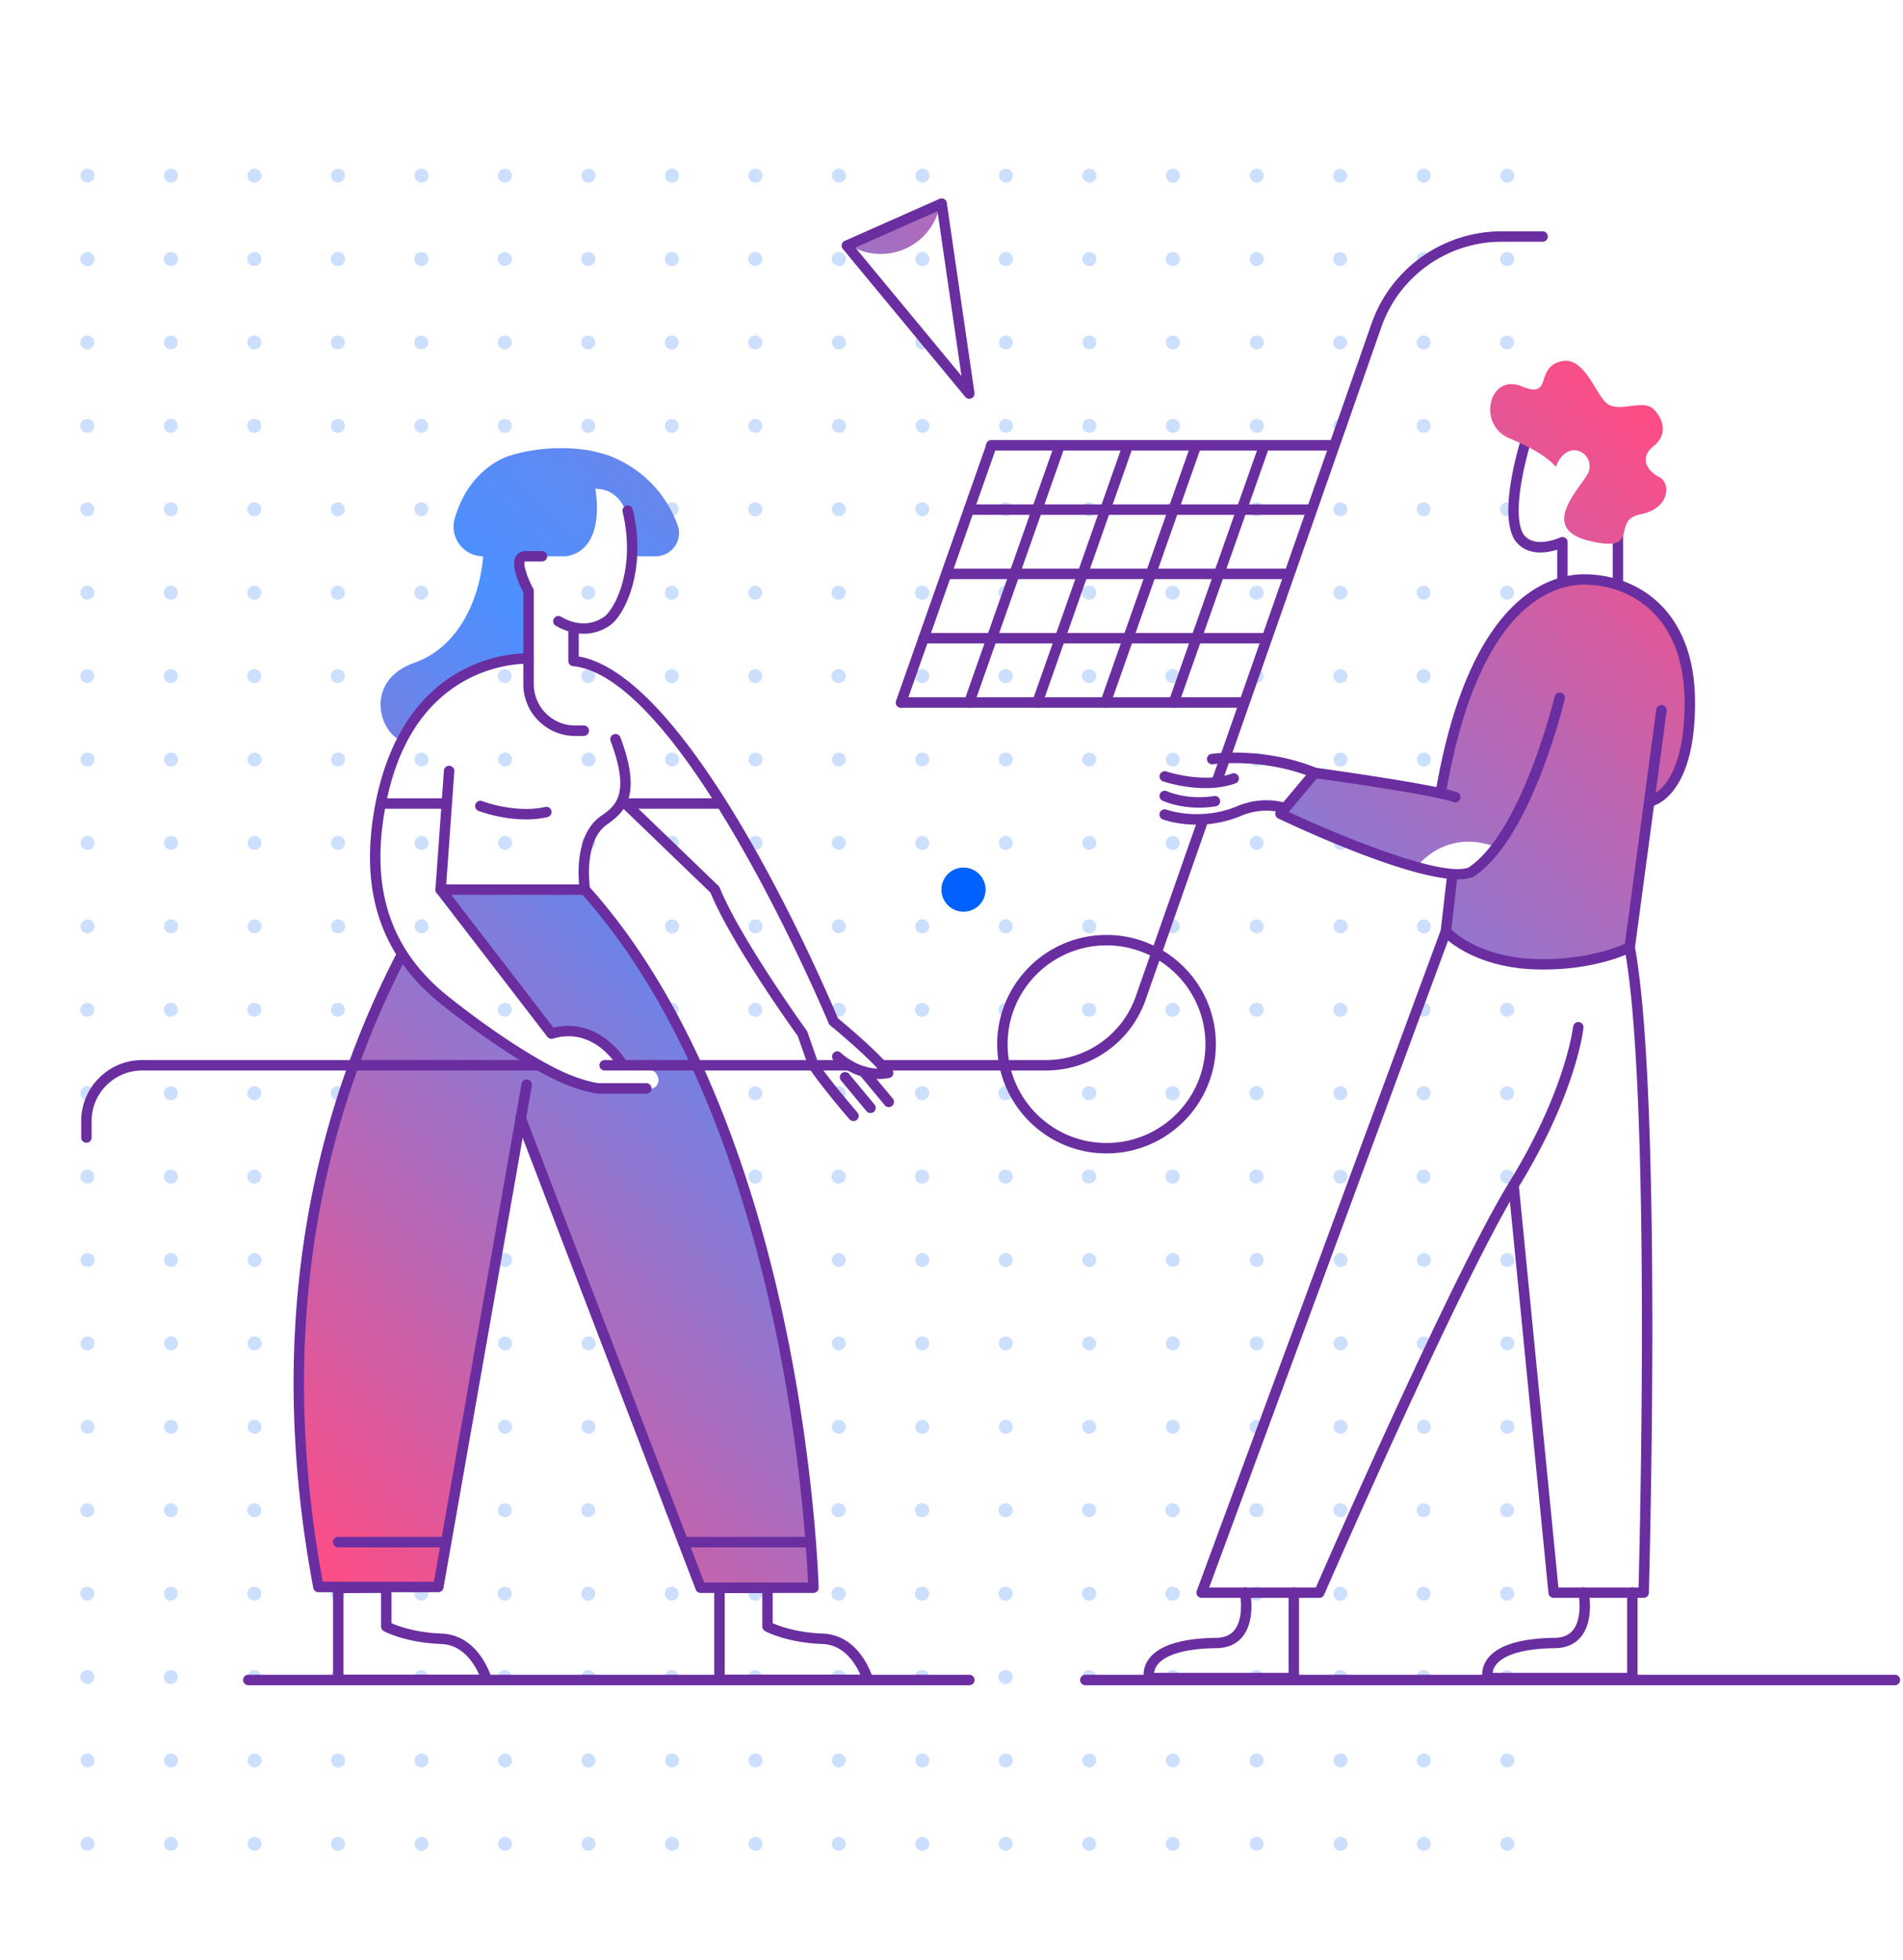 <svg width="432" height="445" fill="none" xmlns="http://www.w3.org/2000/svg"><path d="M247.274 98.263a1.579 1.579 0 1 0 0-3.157 1.579 1.579 0 0 0 0 3.157ZM209.366 98.263a1.579 1.579 0 1 0 0-3.157 1.579 1.579 0 0 0 0 3.157ZM171.457 98.263a1.579 1.579 0 1 0 .002-3.158 1.579 1.579 0 0 0-.002 3.158ZM247.274 136.135a1.578 1.578 0 1 0 0-3.156 1.58 1.58 0 1 0 0 3.156ZM247.274 192.944a1.579 1.579 0 1 0 0-3.158 1.579 1.579 0 0 0 0 3.158ZM209.366 136.135a1.578 1.578 0 1 0 0-3.156 1.58 1.58 0 1 0 0 3.156ZM171.457 136.135a1.578 1.578 0 1 0-1.579-1.578c0 .872.707 1.578 1.579 1.578ZM209.366 192.944a1.579 1.579 0 1 0 0-3.158 1.579 1.579 0 0 0 0 3.158ZM171.457 192.944a1.58 1.58 0 1 0 .002-3.158 1.58 1.58 0 0 0-.002 3.158ZM228.32 98.263a1.579 1.579 0 1 0 0-3.157 1.579 1.579 0 0 0 0 3.157ZM190.412 98.263a1.579 1.579 0 1 0 0-3.157 1.579 1.579 0 0 0 0 3.157ZM152.502 98.263a1.579 1.579 0 1 0 .002-3.158 1.579 1.579 0 0 0-.002 3.158ZM133.548 98.263a1.579 1.579 0 1 0 .002-3.158 1.579 1.579 0 0 0-.002 3.158ZM228.32 136.135a1.578 1.578 0 1 0 0-3.156 1.58 1.58 0 1 0 0 3.156ZM228.32 192.944a1.579 1.579 0 1 0 0-3.158 1.579 1.579 0 0 0 0 3.158ZM190.412 136.135a1.578 1.578 0 1 0 0-3.156 1.58 1.58 0 1 0 0 3.156ZM152.502 136.135a1.578 1.578 0 1 0-1.579-1.578c0 .872.707 1.578 1.579 1.578ZM133.548 136.135a1.578 1.578 0 1 0-1.579-1.578c0 .872.707 1.578 1.579 1.578ZM190.412 192.944a1.579 1.579 0 1 0 0-3.158 1.579 1.579 0 0 0 0 3.158ZM152.502 192.944a1.58 1.58 0 1 0 .002-3.158 1.58 1.58 0 0 0-.002 3.158ZM133.548 192.944a1.58 1.58 0 1 0 .002-3.158 1.58 1.58 0 0 0-.002 3.158ZM247.274 117.199a1.578 1.578 0 1 0 0-3.156 1.58 1.58 0 1 0 0 3.156ZM247.274 174.008a1.579 1.579 0 1 0 0-3.158 1.579 1.579 0 0 0 0 3.158ZM209.366 117.199a1.578 1.578 0 1 0 0-3.156 1.578 1.578 0 1 0 0 3.156ZM171.457 117.199a1.578 1.578 0 1 0-1.579-1.578c0 .872.707 1.578 1.579 1.578ZM209.366 174.008a1.579 1.579 0 1 0 0-3.158 1.579 1.579 0 0 0 0 3.158ZM171.457 174.008a1.58 1.58 0 1 0 .002-3.158 1.58 1.58 0 0 0-.002 3.158ZM247.274 155.071a1.578 1.578 0 1 0 0-3.156 1.58 1.58 0 1 0 0 3.156ZM247.274 211.88a1.579 1.579 0 1 0 0-3.158 1.579 1.579 0 0 0 0 3.158ZM209.366 155.071a1.578 1.578 0 1 0 0-3.156 1.58 1.58 0 1 0 0 3.156ZM171.457 155.071a1.578 1.578 0 1 0-1.579-1.578c0 .872.707 1.578 1.579 1.578ZM209.366 211.88a1.579 1.579 0 1 0 0-3.158 1.579 1.579 0 0 0 0 3.158ZM171.457 211.88a1.58 1.58 0 1 0 .002-3.158 1.58 1.58 0 0 0-.002 3.158ZM228.32 117.199a1.578 1.578 0 1 0 0-3.156 1.578 1.578 0 1 0 0 3.156ZM228.32 174.008a1.579 1.579 0 1 0 0-3.158 1.579 1.579 0 0 0 0 3.158ZM190.412 117.199a1.578 1.578 0 1 0 0-3.156 1.578 1.578 0 1 0 0 3.156ZM152.502 117.199a1.578 1.578 0 1 0-1.579-1.578c0 .872.707 1.578 1.579 1.578ZM133.548 117.199a1.578 1.578 0 1 0-1.579-1.578c0 .872.707 1.578 1.579 1.578ZM190.412 174.008a1.579 1.579 0 1 0 0-3.158 1.579 1.579 0 0 0 0 3.158ZM152.502 174.008a1.58 1.58 0 1 0 .002-3.158 1.58 1.58 0 0 0-.002 3.158ZM133.548 174.008a1.58 1.58 0 1 0 .002-3.158 1.58 1.58 0 0 0-.002 3.158ZM228.32 155.071a1.578 1.578 0 1 0 0-3.156 1.58 1.58 0 1 0 0 3.156ZM228.32 211.88a1.579 1.579 0 1 0 0-3.158 1.579 1.579 0 0 0 0 3.158ZM190.412 155.071a1.578 1.578 0 1 0 0-3.156 1.58 1.58 0 1 0 0 3.156ZM152.502 155.071a1.578 1.578 0 1 0-1.579-1.578c0 .872.707 1.578 1.579 1.578ZM133.548 155.071a1.578 1.578 0 1 0-1.579-1.578c0 .872.707 1.578 1.579 1.578ZM190.412 211.88a1.579 1.579 0 1 0 0-3.158 1.579 1.579 0 0 0 0 3.158ZM152.502 211.88a1.58 1.58 0 1 0 .002-3.158 1.58 1.58 0 0 0-.002 3.158ZM133.548 211.88a1.58 1.58 0 1 0 .002-3.158 1.58 1.58 0 0 0-.002 3.158ZM266.229 98.263a1.579 1.579 0 1 0 0-3.157 1.579 1.579 0 0 0 0 3.157ZM266.229 136.135a1.578 1.578 0 1 0 0-3.156 1.58 1.58 0 1 0 0 3.156ZM266.229 192.944a1.579 1.579 0 1 0 0-3.158 1.579 1.579 0 0 0 0 3.158ZM266.229 117.199a1.578 1.578 0 1 0 0-3.156 1.58 1.58 0 1 0 0 3.156ZM266.229 174.008a1.579 1.579 0 1 0 0-3.158 1.579 1.579 0 0 0 0 3.158ZM266.229 155.071a1.578 1.578 0 1 0 0-3.156 1.58 1.58 0 1 0 0 3.156ZM266.229 211.88a1.579 1.579 0 1 0 0-3.158 1.579 1.579 0 0 0 0 3.158ZM114.594 98.263a1.579 1.579 0 1 0 .002-3.158 1.579 1.579 0 0 0-.002 3.158ZM76.686 98.263a1.579 1.579 0 1 0 .001-3.158 1.579 1.579 0 0 0-.001 3.158ZM38.777 98.263a1.579 1.579 0 1 0 .001-3.158 1.579 1.579 0 0 0-.001 3.158ZM114.594 136.135a1.578 1.578 0 1 0-1.579-1.578c0 .872.707 1.578 1.579 1.578ZM114.594 192.944a1.58 1.58 0 1 0 .002-3.158 1.58 1.58 0 0 0-.002 3.158ZM76.686 136.135a1.578 1.578 0 1 0-1.58-1.578c0 .872.708 1.578 1.58 1.578ZM38.777 136.135a1.578 1.578 0 1 0 .002-3.157 1.578 1.578 0 0 0-.002 3.157ZM76.686 192.944a1.58 1.58 0 1 0 0-3.158 1.58 1.58 0 0 0 0 3.158ZM38.777 192.944a1.58 1.58 0 1 0 0-3.158 1.58 1.58 0 0 0 0 3.158ZM95.64 98.263a1.579 1.579 0 1 0 .002-3.158 1.579 1.579 0 0 0-.002 3.158ZM57.73 98.263a1.579 1.579 0 1 0 .002-3.158 1.579 1.579 0 0 0-.001 3.158ZM19.823 98.263a1.579 1.579 0 1 0 .001-3.158 1.579 1.579 0 0 0-.001 3.158ZM95.64 136.135a1.578 1.578 0 1 0-1.58-1.578c0 .872.708 1.578 1.58 1.578ZM95.64 192.944a1.58 1.58 0 1 0 0-3.158 1.58 1.58 0 0 0 0 3.158ZM57.73 136.135a1.578 1.578 0 1 0 .003-3.157 1.578 1.578 0 0 0-.002 3.157ZM19.823 136.135a1.578 1.578 0 1 0 .002-3.157 1.578 1.578 0 0 0-.002 3.157ZM57.73 192.944a1.58 1.58 0 1 0 .002-3.158 1.58 1.58 0 0 0-.001 3.158ZM19.823 192.944a1.58 1.58 0 1 0 0-3.158 1.58 1.58 0 0 0 0 3.158ZM114.594 117.199a1.578 1.578 0 1 0-1.579-1.578c0 .872.707 1.578 1.579 1.578ZM114.594 174.008a1.58 1.58 0 1 0 .002-3.158 1.58 1.58 0 0 0-.002 3.158ZM76.686 117.199a1.578 1.578 0 1 0-1.58-1.578c0 .872.708 1.578 1.58 1.578ZM38.777 117.199a1.578 1.578 0 1 0 .002-3.157 1.578 1.578 0 0 0-.002 3.157ZM76.686 174.008a1.58 1.58 0 1 0 0-3.158 1.58 1.58 0 0 0 0 3.158ZM38.777 174.008a1.58 1.58 0 1 0 0-3.158 1.58 1.58 0 0 0 0 3.158ZM114.594 155.071a1.578 1.578 0 1 0-1.579-1.578c0 .872.707 1.578 1.579 1.578ZM114.594 211.88a1.58 1.58 0 1 0 .002-3.158 1.58 1.58 0 0 0-.002 3.158ZM76.686 155.071a1.578 1.578 0 1 0-1.58-1.578c0 .872.708 1.578 1.58 1.578ZM38.777 155.071a1.578 1.578 0 1 0 .002-3.157 1.578 1.578 0 0 0-.002 3.157ZM76.686 211.88a1.58 1.58 0 1 0 0-3.158 1.58 1.58 0 0 0 0 3.158ZM38.777 211.88a1.58 1.58 0 1 0 0-3.158 1.58 1.58 0 0 0 0 3.158ZM95.64 117.199a1.578 1.578 0 1 0-1.58-1.578c0 .872.708 1.578 1.58 1.578ZM95.64 174.008a1.58 1.58 0 1 0 0-3.158 1.58 1.58 0 0 0 0 3.158ZM57.73 117.199a1.578 1.578 0 1 0 .003-3.157 1.578 1.578 0 0 0-.002 3.157ZM19.823 117.199a1.578 1.578 0 1 0 .002-3.157 1.578 1.578 0 0 0-.002 3.157ZM57.73 174.008a1.58 1.58 0 1 0 .002-3.158 1.58 1.58 0 0 0-.001 3.158ZM19.823 174.008a1.58 1.58 0 1 0 0-3.158 1.58 1.58 0 0 0 0 3.158ZM95.64 155.071a1.578 1.578 0 1 0-1.58-1.578c0 .872.708 1.578 1.58 1.578ZM95.64 211.88a1.58 1.58 0 1 0 0-3.158 1.58 1.58 0 0 0 0 3.158ZM57.73 155.071a1.578 1.578 0 1 0 .003-3.157 1.578 1.578 0 0 0-.002 3.157ZM19.823 155.071a1.578 1.578 0 1 0 .002-3.157 1.578 1.578 0 0 0-.002 3.157ZM57.73 211.88a1.58 1.58 0 1 0 .002-3.158 1.58 1.58 0 0 0-.001 3.158ZM19.823 211.88a1.58 1.58 0 1 0 0-3.158 1.58 1.58 0 0 0 0 3.158ZM247.274 230.816a1.578 1.578 0 1 0 0-3.156 1.58 1.58 0 1 0 0 3.156ZM209.366 230.816a1.578 1.578 0 1 0 0-3.156 1.58 1.58 0 1 0 0 3.156ZM171.457 230.816a1.578 1.578 0 1 0-1.579-1.578c0 .872.707 1.578 1.579 1.578ZM247.274 268.688a1.578 1.578 0 1 0 0-3.156 1.58 1.58 0 1 0 0 3.156ZM247.274 325.497a1.579 1.579 0 1 0 0-3.158 1.579 1.579 0 0 0 0 3.158ZM209.366 268.688a1.578 1.578 0 1 0 0-3.156 1.58 1.58 0 1 0 0 3.156ZM171.457 268.688a1.578 1.578 0 1 0-1.579-1.578c0 .872.707 1.578 1.579 1.578ZM209.366 325.497a1.579 1.579 0 1 0 0-3.158 1.579 1.579 0 0 0 0 3.158ZM171.457 325.497a1.58 1.58 0 1 0 .002-3.158 1.58 1.58 0 0 0-.002 3.158ZM228.32 230.816a1.578 1.578 0 1 0 0-3.156 1.58 1.58 0 1 0 0 3.156ZM190.412 230.816a1.578 1.578 0 1 0 0-3.156 1.58 1.58 0 1 0 0 3.156ZM152.502 230.816a1.578 1.578 0 1 0-1.579-1.578c0 .872.707 1.578 1.579 1.578ZM133.548 230.816a1.578 1.578 0 1 0-1.579-1.578c0 .872.707 1.578 1.579 1.578ZM228.32 268.688a1.578 1.578 0 1 0 0-3.156 1.58 1.58 0 1 0 0 3.156ZM228.32 325.497a1.579 1.579 0 1 0 0-3.158 1.579 1.579 0 0 0 0 3.158ZM190.412 268.688a1.578 1.578 0 1 0 0-3.156 1.58 1.58 0 1 0 0 3.156ZM152.502 268.688a1.578 1.578 0 1 0-1.579-1.578c0 .872.707 1.578 1.579 1.578ZM133.548 268.688a1.578 1.578 0 1 0-1.579-1.578c0 .872.707 1.578 1.579 1.578ZM190.412 325.497a1.579 1.579 0 1 0 0-3.158 1.579 1.579 0 0 0 0 3.158ZM152.502 325.497a1.58 1.58 0 1 0 .002-3.158 1.58 1.58 0 0 0-.002 3.158ZM133.548 325.497a1.58 1.58 0 1 0 .002-3.158 1.58 1.58 0 0 0-.002 3.158ZM247.274 249.752a1.578 1.578 0 1 0 0-3.156 1.58 1.58 0 1 0 0 3.156ZM247.274 306.561a1.579 1.579 0 1 0 0-3.158 1.579 1.579 0 0 0 0 3.158ZM209.366 249.752a1.578 1.578 0 1 0 0-3.156 1.58 1.58 0 1 0 0 3.156ZM171.457 249.752a1.578 1.578 0 1 0-1.579-1.578c0 .872.707 1.578 1.579 1.578ZM209.366 306.561a1.579 1.579 0 1 0 0-3.158 1.579 1.579 0 0 0 0 3.158ZM171.457 306.561a1.58 1.58 0 1 0 .002-3.158 1.58 1.58 0 0 0-.002 3.158ZM247.274 287.625a1.579 1.579 0 1 0 0-3.158 1.579 1.579 0 0 0 0 3.158ZM247.274 344.433a1.578 1.578 0 1 0 0-3.156 1.58 1.58 0 1 0 0 3.156ZM209.366 287.625a1.579 1.579 0 1 0 0-3.158 1.579 1.579 0 0 0 0 3.158ZM171.457 287.625a1.58 1.58 0 1 0 .002-3.158 1.58 1.58 0 0 0-.002 3.158ZM209.366 344.433a1.578 1.578 0 1 0 0-3.156 1.58 1.58 0 1 0 0 3.156ZM171.457 344.433a1.578 1.578 0 1 0-1.579-1.578c0 .872.707 1.578 1.579 1.578ZM228.32 249.752a1.578 1.578 0 1 0 0-3.156 1.58 1.58 0 1 0 0 3.156ZM228.32 306.561a1.579 1.579 0 1 0 0-3.158 1.579 1.579 0 0 0 0 3.158ZM190.412 249.752a1.578 1.578 0 1 0 0-3.156 1.58 1.58 0 1 0 0 3.156ZM152.502 249.752a1.578 1.578 0 1 0-1.579-1.578c0 .872.707 1.578 1.579 1.578ZM133.548 249.752a1.578 1.578 0 1 0-1.579-1.578c0 .872.707 1.578 1.579 1.578ZM190.412 306.561a1.579 1.579 0 1 0 0-3.158 1.579 1.579 0 0 0 0 3.158ZM152.502 306.561a1.58 1.58 0 1 0 .002-3.158 1.58 1.58 0 0 0-.002 3.158ZM133.548 306.561a1.58 1.58 0 1 0 .002-3.158 1.58 1.58 0 0 0-.002 3.158ZM228.32 287.625a1.579 1.579 0 1 0 0-3.158 1.579 1.579 0 0 0 0 3.158ZM228.32 344.433a1.578 1.578 0 1 0 0-3.156 1.58 1.58 0 1 0 0 3.156ZM190.412 287.625a1.579 1.579 0 1 0 0-3.158 1.579 1.579 0 0 0 0 3.158ZM152.502 287.625a1.58 1.58 0 1 0 .002-3.158 1.58 1.58 0 0 0-.002 3.158ZM133.548 287.625a1.58 1.58 0 1 0 .002-3.158 1.58 1.58 0 0 0-.002 3.158ZM190.412 344.433a1.578 1.578 0 1 0 0-3.156 1.58 1.58 0 1 0 0 3.156ZM152.502 344.433a1.578 1.578 0 1 0-1.579-1.578c0 .872.707 1.578 1.579 1.578ZM133.548 344.433a1.578 1.578 0 1 0-1.579-1.578c0 .872.707 1.578 1.579 1.578ZM266.229 230.816a1.578 1.578 0 1 0 0-3.156 1.58 1.58 0 1 0 0 3.156ZM266.229 268.688a1.578 1.578 0 1 0 0-3.156 1.58 1.58 0 1 0 0 3.156ZM266.229 325.497a1.579 1.579 0 1 0 0-3.158 1.579 1.579 0 0 0 0 3.158ZM266.229 249.752a1.578 1.578 0 1 0 0-3.156 1.58 1.58 0 1 0 0 3.156ZM266.229 306.561a1.579 1.579 0 1 0 0-3.158 1.579 1.579 0 0 0 0 3.158ZM266.229 287.625a1.579 1.579 0 1 0 0-3.158 1.579 1.579 0 0 0 0 3.158ZM266.229 344.433a1.578 1.578 0 1 0 0-3.156 1.58 1.58 0 1 0 0 3.156ZM247.274 60.39a1.579 1.579 0 1 0 0-3.157 1.579 1.579 0 0 0 0 3.158ZM209.366 60.39a1.579 1.579 0 1 0 0-3.157 1.579 1.579 0 0 0 0 3.158ZM171.457 60.39a1.579 1.579 0 1 0 .002-3.157 1.579 1.579 0 0 0-.002 3.158ZM228.32 60.39a1.579 1.579 0 1 0 0-3.157 1.579 1.579 0 0 0 0 3.158ZM190.412 60.39a1.579 1.579 0 1 0 0-3.157 1.579 1.579 0 0 0 0 3.158ZM152.502 60.39a1.579 1.579 0 1 0 .002-3.157 1.579 1.579 0 0 0-.002 3.158ZM133.548 60.39a1.579 1.579 0 1 0 .002-3.157 1.579 1.579 0 0 0-.002 3.158ZM247.274 41.454a1.579 1.579 0 1 0 0-3.157 1.579 1.579 0 0 0 0 3.157ZM209.366 41.454a1.579 1.579 0 1 0 0-3.157 1.579 1.579 0 0 0 0 3.157ZM171.457 41.454a1.579 1.579 0 1 0 .002-3.157 1.579 1.579 0 0 0-.002 3.157ZM247.274 79.327a1.579 1.579 0 1 0 0-3.157 1.579 1.579 0 0 0 0 3.157ZM209.366 79.327a1.579 1.579 0 1 0 0-3.157 1.579 1.579 0 0 0 0 3.157ZM171.457 79.327a1.579 1.579 0 1 0 .002-3.158 1.579 1.579 0 0 0-.002 3.158ZM228.32 41.454a1.579 1.579 0 1 0 0-3.157 1.579 1.579 0 0 0 0 3.157ZM190.412 41.454a1.579 1.579 0 1 0 0-3.157 1.579 1.579 0 0 0 0 3.157ZM152.502 41.454a1.579 1.579 0 1 0 .002-3.157 1.579 1.579 0 0 0-.002 3.157ZM133.548 41.454a1.579 1.579 0 1 0 .002-3.157 1.579 1.579 0 0 0-.002 3.157ZM228.32 79.327a1.579 1.579 0 1 0 0-3.157 1.579 1.579 0 0 0 0 3.157ZM190.412 79.327a1.579 1.579 0 1 0 0-3.157 1.579 1.579 0 0 0 0 3.157ZM152.502 79.327a1.579 1.579 0 1 0 .002-3.158 1.579 1.579 0 0 0-.002 3.158ZM133.548 79.327a1.579 1.579 0 1 0 .002-3.158 1.579 1.579 0 0 0-.002 3.158ZM266.229 60.39a1.579 1.579 0 1 0 0-3.157 1.579 1.579 0 0 0 0 3.158ZM266.229 41.454a1.579 1.579 0 1 0 0-3.157 1.579 1.579 0 0 0 0 3.157ZM266.229 79.327a1.579 1.579 0 1 0 0-3.157 1.579 1.579 0 0 0 0 3.157ZM114.594 230.816a1.578 1.578 0 1 0-1.579-1.578c0 .872.707 1.578 1.579 1.578ZM76.686 230.816a1.578 1.578 0 1 0-1.58-1.578c0 .872.708 1.578 1.58 1.578ZM38.777 230.816a1.578 1.578 0 1 0 .002-3.157 1.578 1.578 0 0 0-.002 3.157ZM114.594 268.688a1.578 1.578 0 1 0-1.579-1.578c0 .872.707 1.578 1.579 1.578ZM114.594 325.497a1.58 1.58 0 1 0 .002-3.158 1.58 1.58 0 0 0-.002 3.158ZM76.686 268.688a1.578 1.578 0 1 0-1.58-1.578c0 .872.708 1.578 1.58 1.578ZM38.777 268.688a1.578 1.578 0 1 0 .002-3.157 1.578 1.578 0 0 0-.002 3.157ZM76.686 325.497a1.58 1.58 0 1 0 0-3.158 1.58 1.58 0 0 0 0 3.158ZM38.777 325.497a1.58 1.58 0 1 0 0-3.158 1.58 1.58 0 0 0 0 3.158ZM95.64 230.816a1.578 1.578 0 1 0-1.58-1.578c0 .872.708 1.578 1.58 1.578ZM57.73 230.816a1.578 1.578 0 1 0 .003-3.157 1.578 1.578 0 0 0-.002 3.157ZM19.823 230.816a1.578 1.578 0 1 0 .002-3.157 1.578 1.578 0 0 0-.002 3.157ZM95.64 268.688a1.578 1.578 0 1 0-1.58-1.578c0 .872.708 1.578 1.58 1.578ZM95.64 325.497a1.58 1.58 0 1 0 0-3.158 1.58 1.58 0 0 0 0 3.158ZM57.73 268.688a1.578 1.578 0 1 0 .003-3.157 1.578 1.578 0 0 0-.002 3.157ZM19.823 268.688a1.578 1.578 0 1 0 .002-3.157 1.578 1.578 0 0 0-.002 3.157ZM57.73 325.497a1.58 1.58 0 1 0 .002-3.158 1.58 1.58 0 0 0-.001 3.158ZM19.823 325.497a1.58 1.58 0 1 0 0-3.158 1.58 1.58 0 0 0 0 3.158ZM114.594 249.752a1.578 1.578 0 1 0-1.579-1.578c0 .872.707 1.578 1.579 1.578ZM114.594 306.561a1.58 1.58 0 1 0 .002-3.158 1.58 1.58 0 0 0-.002 3.158ZM76.686 249.752a1.578 1.578 0 1 0-1.58-1.578c0 .872.708 1.578 1.58 1.578ZM38.777 249.752a1.578 1.578 0 1 0 .002-3.157 1.578 1.578 0 0 0-.002 3.157ZM76.686 306.561a1.58 1.58 0 1 0 0-3.158 1.58 1.58 0 0 0 0 3.158ZM38.777 306.561a1.58 1.58 0 1 0 0-3.158 1.58 1.58 0 0 0 0 3.158ZM114.594 287.625a1.58 1.58 0 1 0 .002-3.158 1.58 1.58 0 0 0-.002 3.158ZM114.594 344.433a1.578 1.578 0 1 0-1.579-1.578c0 .872.707 1.578 1.579 1.578ZM76.686 287.625a1.58 1.58 0 1 0 0-3.158 1.58 1.58 0 0 0 0 3.158ZM38.777 287.625a1.58 1.58 0 1 0 0-3.158 1.58 1.58 0 0 0 0 3.158ZM76.686 344.433a1.578 1.578 0 1 0-1.58-1.578c0 .872.708 1.578 1.58 1.578ZM38.777 344.433a1.578 1.578 0 1 0 .002-3.157 1.578 1.578 0 0 0-.002 3.157ZM95.64 249.752a1.578 1.578 0 1 0-1.58-1.578c0 .872.708 1.578 1.58 1.578ZM95.64 306.561a1.58 1.58 0 1 0 0-3.158 1.58 1.58 0 0 0 0 3.158ZM57.73 249.752a1.578 1.578 0 1 0 .003-3.157 1.578 1.578 0 0 0-.002 3.157ZM19.823 249.752a1.578 1.578 0 1 0 .002-3.157 1.578 1.578 0 0 0-.002 3.157ZM57.73 306.561a1.58 1.58 0 1 0 .002-3.158 1.58 1.58 0 0 0-.001 3.158ZM19.823 306.561a1.58 1.58 0 1 0 0-3.158 1.58 1.58 0 0 0 0 3.158ZM95.64 287.625a1.58 1.58 0 1 0 0-3.158 1.58 1.58 0 0 0 0 3.158ZM95.64 344.433a1.578 1.578 0 1 0-1.58-1.578c0 .872.708 1.578 1.58 1.578ZM57.73 287.625a1.58 1.58 0 1 0 .002-3.158 1.58 1.58 0 0 0-.001 3.158ZM19.823 287.625a1.58 1.58 0 1 0 0-3.158 1.58 1.58 0 0 0 0 3.158ZM57.73 344.433a1.578 1.578 0 1 0 .003-3.157 1.578 1.578 0 0 0-.002 3.157ZM19.823 344.433a1.578 1.578 0 1 0 .002-3.157 1.578 1.578 0 0 0-.002 3.157ZM114.594 60.39a1.579 1.579 0 1 0 .002-3.157 1.579 1.579 0 0 0-.002 3.158ZM76.686 60.39a1.579 1.579 0 1 0 .001-3.157 1.579 1.579 0 0 0-.001 3.158ZM38.777 60.39a1.579 1.579 0 1 0 .001-3.157 1.579 1.579 0 0 0-.001 3.158ZM95.64 60.39a1.579 1.579 0 1 0 .002-3.157 1.579 1.579 0 0 0-.002 3.158ZM57.73 60.39a1.579 1.579 0 1 0 .002-3.157 1.579 1.579 0 0 0-.001 3.158ZM19.823 60.39a1.579 1.579 0 1 0 .001-3.157 1.579 1.579 0 0 0-.001 3.158ZM114.594 41.454a1.579 1.579 0 1 0 .002-3.157 1.579 1.579 0 0 0-.002 3.157ZM76.686 41.454a1.579 1.579 0 1 0 .001-3.157 1.579 1.579 0 0 0-.001 3.157ZM38.777 41.454a1.579 1.579 0 1 0 .001-3.157 1.579 1.579 0 0 0-.001 3.157ZM114.594 79.327a1.579 1.579 0 1 0 .002-3.158 1.579 1.579 0 0 0-.002 3.158ZM76.686 79.327a1.579 1.579 0 1 0 .001-3.158 1.579 1.579 0 0 0-.001 3.158ZM38.777 79.327a1.579 1.579 0 1 0 .001-3.158 1.579 1.579 0 0 0-.001 3.158ZM95.64 41.454a1.579 1.579 0 1 0 .002-3.157 1.579 1.579 0 0 0-.002 3.157ZM57.73 41.454a1.579 1.579 0 1 0 .002-3.157 1.579 1.579 0 0 0-.001 3.157ZM19.823 41.454a1.579 1.579 0 1 0 .001-3.157 1.579 1.579 0 0 0-.001 3.157ZM95.64 79.327a1.579 1.579 0 1 0 .002-3.158 1.579 1.579 0 0 0-.002 3.158ZM57.73 79.327a1.579 1.579 0 1 0 .002-3.158 1.579 1.579 0 0 0-.001 3.158ZM19.823 79.327a1.579 1.579 0 1 0 .001-3.158 1.579 1.579 0 0 0-.001 3.158ZM247.274 363.369a1.578 1.578 0 1 0 0-3.156 1.58 1.58 0 1 0 0 3.156ZM209.366 363.369a1.578 1.578 0 1 0 0-3.156 1.58 1.58 0 1 0 0 3.156ZM171.457 363.369a1.578 1.578 0 1 0-1.579-1.578c0 .872.707 1.578 1.579 1.578ZM247.274 401.242a1.579 1.579 0 1 0 0-3.158 1.579 1.579 0 0 0 0 3.158ZM209.366 401.242a1.579 1.579 0 1 0 0-3.158 1.579 1.579 0 0 0 0 3.158ZM171.457 401.242a1.58 1.58 0 1 0 .002-3.158 1.58 1.58 0 0 0-.002 3.158ZM228.32 363.369a1.578 1.578 0 1 0 0-3.156 1.58 1.58 0 1 0 0 3.156ZM190.412 363.369a1.578 1.578 0 1 0 0-3.156 1.58 1.58 0 1 0 0 3.156ZM152.502 363.369a1.578 1.578 0 1 0-1.579-1.578c0 .872.707 1.578 1.579 1.578ZM133.548 363.369a1.578 1.578 0 1 0-1.579-1.578c0 .872.707 1.578 1.579 1.578ZM228.32 401.242a1.579 1.579 0 1 0 0-3.158 1.579 1.579 0 0 0 0 3.158ZM190.412 401.242a1.579 1.579 0 1 0 0-3.158 1.579 1.579 0 0 0 0 3.158ZM152.502 401.242a1.58 1.58 0 1 0 .002-3.158 1.58 1.58 0 0 0-.002 3.158ZM133.548 401.242a1.58 1.58 0 1 0 .002-3.158 1.58 1.58 0 0 0-.002 3.158ZM247.274 382.305a1.578 1.578 0 1 0 0-3.156 1.58 1.58 0 1 0 0 3.156ZM209.366 382.305a1.578 1.578 0 1 0 0-3.156 1.58 1.58 0 1 0 0 3.156ZM171.457 382.305a1.578 1.578 0 1 0-1.579-1.578c0 .872.707 1.578 1.579 1.578ZM247.274 420.178a1.579 1.579 0 1 0 0-3.158 1.579 1.579 0 0 0 0 3.158ZM209.366 420.178a1.579 1.579 0 1 0 0-3.158 1.579 1.579 0 0 0 0 3.158ZM171.457 420.178a1.58 1.58 0 1 0 .002-3.158 1.58 1.58 0 0 0-.002 3.158ZM228.32 382.305a1.578 1.578 0 1 0 0-3.156 1.58 1.58 0 1 0 0 3.156ZM190.412 382.305a1.578 1.578 0 1 0 0-3.156 1.58 1.58 0 1 0 0 3.156ZM152.502 382.305a1.578 1.578 0 1 0-1.579-1.578c0 .872.707 1.578 1.579 1.578ZM133.548 382.305a1.578 1.578 0 1 0-1.579-1.578c0 .872.707 1.578 1.579 1.578ZM228.32 420.178a1.579 1.579 0 1 0 0-3.158 1.579 1.579 0 0 0 0 3.158ZM190.412 420.178a1.579 1.579 0 1 0 0-3.158 1.579 1.579 0 0 0 0 3.158ZM152.502 420.178a1.58 1.58 0 1 0 .002-3.158 1.58 1.58 0 0 0-.002 3.158ZM133.548 420.178a1.58 1.58 0 1 0 .002-3.158 1.58 1.58 0 0 0-.002 3.158ZM266.229 363.369a1.578 1.578 0 1 0 0-3.156 1.58 1.58 0 1 0 0 3.156ZM266.229 401.242a1.579 1.579 0 1 0 0-3.158 1.579 1.579 0 0 0 0 3.158ZM266.229 382.305a1.578 1.578 0 1 0 0-3.156 1.58 1.58 0 1 0 0 3.156ZM266.229 420.178a1.579 1.579 0 1 0 0-3.158 1.579 1.579 0 0 0 0 3.158ZM114.594 363.369a1.578 1.578 0 1 0-1.579-1.578c0 .872.707 1.578 1.579 1.578ZM76.686 363.369a1.578 1.578 0 1 0-1.58-1.578c0 .872.708 1.578 1.58 1.578ZM38.777 363.369a1.578 1.578 0 1 0 .002-3.157 1.578 1.578 0 0 0-.002 3.157ZM114.594 401.242a1.58 1.58 0 1 0 .002-3.158 1.58 1.58 0 0 0-.002 3.158ZM76.686 401.242a1.58 1.58 0 1 0 0-3.158 1.58 1.58 0 0 0 0 3.158ZM38.777 401.242a1.58 1.58 0 1 0 0-3.158 1.58 1.58 0 0 0 0 3.158ZM95.64 363.369a1.578 1.578 0 1 0-1.58-1.578c0 .872.708 1.578 1.58 1.578ZM57.73 363.369a1.578 1.578 0 1 0 .003-3.157 1.578 1.578 0 0 0-.002 3.157ZM19.823 363.369a1.578 1.578 0 1 0 .002-3.157 1.578 1.578 0 0 0-.002 3.157ZM95.64 401.242a1.58 1.58 0 1 0 0-3.158 1.58 1.58 0 0 0 0 3.158ZM57.73 401.242a1.58 1.58 0 1 0 .002-3.158 1.58 1.58 0 0 0-.001 3.158ZM19.823 401.242a1.58 1.58 0 1 0 0-3.158 1.58 1.58 0 0 0 0 3.158ZM114.594 382.305a1.578 1.578 0 1 0-1.579-1.578c0 .872.707 1.578 1.579 1.578ZM76.686 382.305a1.578 1.578 0 1 0-1.58-1.578c0 .872.708 1.578 1.58 1.578ZM38.777 382.305a1.578 1.578 0 1 0 .002-3.157 1.578 1.578 0 0 0-.002 3.157ZM114.594 420.178a1.58 1.58 0 1 0 .002-3.158 1.58 1.58 0 0 0-.002 3.158ZM76.686 420.178a1.58 1.58 0 1 0 0-3.158 1.58 1.58 0 0 0 0 3.158ZM38.777 420.178a1.58 1.58 0 1 0 0-3.158 1.58 1.58 0 0 0 0 3.158ZM95.64 382.305a1.578 1.578 0 1 0-1.58-1.578c0 .872.708 1.578 1.58 1.578ZM57.73 382.305a1.578 1.578 0 1 0 .003-3.157 1.578 1.578 0 0 0-.002 3.157ZM19.823 382.305a1.578 1.578 0 1 0 .002-3.157 1.578 1.578 0 0 0-.002 3.157ZM95.64 420.178a1.58 1.58 0 1 0 0-3.158 1.58 1.58 0 0 0 0 3.158ZM57.73 420.178a1.58 1.58 0 1 0 .002-3.158 1.58 1.58 0 0 0-.001 3.158ZM19.823 420.178a1.58 1.58 0 1 0 0-3.158 1.58 1.58 0 0 0 0 3.158ZM323.178 98.263a1.579 1.579 0 1 0 .002-3.158 1.579 1.579 0 0 0-.002 3.158ZM285.27 98.263a1.579 1.579 0 1 0 0-3.157 1.579 1.579 0 0 0 0 3.157ZM323.178 136.135a1.578 1.578 0 1 0-1.579-1.578c0 .872.707 1.578 1.579 1.578ZM285.27 136.135a1.578 1.578 0 1 0 0-3.156 1.58 1.58 0 1 0 0 3.156ZM323.178 192.944a1.58 1.58 0 1 0 .002-3.158 1.58 1.58 0 0 0-.002 3.158ZM285.27 192.944a1.579 1.579 0 1 0 0-3.158 1.579 1.579 0 0 0 0 3.158ZM342.132 98.263a1.579 1.579 0 1 0 .002-3.158 1.579 1.579 0 0 0-.002 3.158ZM304.224 98.263a1.58 1.58 0 0 0 1.58-1.578 1.58 1.58 0 0 0-3.159 0c0 .871.707 1.578 1.579 1.578ZM342.132 136.135a1.578 1.578 0 1 0-1.579-1.578c0 .872.707 1.578 1.579 1.578ZM342.132 192.944a1.58 1.58 0 1 0 .002-3.158 1.58 1.58 0 0 0-.002 3.158ZM304.224 136.135a1.58 1.58 0 1 0 .002-3.158 1.58 1.58 0 0 0-.002 3.158ZM304.224 192.944a1.58 1.58 0 1 0 .002-3.154 1.58 1.58 0 0 0-.002 3.154ZM323.178 117.199a1.578 1.578 0 1 0-1.579-1.578c0 .872.707 1.578 1.579 1.578ZM285.27 117.199a1.578 1.578 0 1 0 0-3.156 1.58 1.58 0 1 0 0 3.156ZM323.178 174.008a1.58 1.58 0 1 0 .002-3.158 1.58 1.58 0 0 0-.002 3.158ZM285.27 174.008a1.579 1.579 0 1 0 0-3.158 1.579 1.579 0 0 0 0 3.158ZM323.178 155.071a1.578 1.578 0 1 0-1.579-1.578c0 .872.707 1.578 1.579 1.578ZM285.27 155.071a1.578 1.578 0 1 0 0-3.156 1.58 1.58 0 1 0 0 3.156ZM323.178 211.88a1.58 1.58 0 1 0 .002-3.158 1.58 1.58 0 0 0-.002 3.158ZM285.27 211.88a1.579 1.579 0 1 0 0-3.158 1.579 1.579 0 0 0 0 3.158ZM342.132 117.199a1.578 1.578 0 1 0-1.579-1.578c0 .872.707 1.578 1.579 1.578ZM342.132 174.008a1.58 1.58 0 1 0 .002-3.158 1.58 1.58 0 0 0-.002 3.158ZM304.224 117.199a1.58 1.58 0 1 0 .002-3.158 1.58 1.58 0 0 0-.002 3.158ZM304.224 174.008a1.58 1.58 0 1 0 .002-3.154 1.58 1.58 0 0 0-.002 3.154ZM342.132 155.071a1.578 1.578 0 1 0-1.579-1.578c0 .872.707 1.578 1.579 1.578ZM342.132 211.88a1.58 1.58 0 1 0 .002-3.158 1.58 1.58 0 0 0-.002 3.158ZM304.224 155.071a1.58 1.58 0 1 0 .002-3.158 1.58 1.58 0 0 0-.002 3.158ZM304.224 211.88a1.58 1.58 0 1 0 .002-3.154 1.58 1.58 0 0 0-.002 3.154ZM323.178 230.816a1.578 1.578 0 1 0-1.579-1.578c0 .872.707 1.578 1.579 1.578ZM285.27 230.816a1.578 1.578 0 1 0 0-3.156 1.58 1.58 0 1 0 0 3.156ZM323.178 268.688a1.578 1.578 0 1 0-1.579-1.578c0 .872.707 1.578 1.579 1.578ZM285.27 268.688a1.578 1.578 0 1 0 0-3.156 1.58 1.58 0 1 0 0 3.156ZM323.178 325.497a1.58 1.58 0 1 0 .002-3.158 1.58 1.58 0 0 0-.002 3.158ZM285.27 325.497a1.579 1.579 0 1 0 0-3.158 1.579 1.579 0 0 0 0 3.158ZM342.132 230.816a1.578 1.578 0 1 0-1.579-1.578c0 .872.707 1.578 1.579 1.578ZM304.224 230.816a1.58 1.58 0 1 0 .002-3.158 1.58 1.58 0 0 0-.002 3.158ZM342.132 268.688a1.578 1.578 0 1 0-1.579-1.578c0 .872.707 1.578 1.579 1.578ZM342.132 325.497a1.58 1.58 0 1 0 .002-3.158 1.58 1.58 0 0 0-.002 3.158ZM304.224 268.688a1.58 1.58 0 1 0 .002-3.158 1.58 1.58 0 0 0-.002 3.158ZM304.224 325.497a1.58 1.58 0 1 0 .002-3.154 1.58 1.58 0 0 0-.002 3.154ZM323.178 249.752a1.578 1.578 0 1 0-1.579-1.578c0 .872.707 1.578 1.579 1.578ZM285.27 249.752a1.578 1.578 0 1 0 0-3.156 1.58 1.58 0 1 0 0 3.156ZM323.178 306.561a1.58 1.58 0 1 0 .002-3.158 1.58 1.58 0 0 0-.002 3.158ZM285.27 306.561a1.579 1.579 0 1 0 0-3.158 1.579 1.579 0 0 0 0 3.158ZM323.178 287.625a1.58 1.58 0 1 0 .002-3.158 1.58 1.58 0 0 0-.002 3.158ZM285.27 287.625a1.579 1.579 0 1 0 0-3.158 1.579 1.579 0 0 0 0 3.158ZM323.178 344.433a1.578 1.578 0 1 0-1.579-1.578c0 .872.707 1.578 1.579 1.578ZM285.27 344.433a1.578 1.578 0 1 0 0-3.156 1.58 1.58 0 1 0 0 3.156ZM342.132 249.752a1.578 1.578 0 1 0-1.579-1.578c0 .872.707 1.578 1.579 1.578ZM342.132 306.561a1.58 1.58 0 1 0 .002-3.158 1.58 1.58 0 0 0-.002 3.158ZM304.224 249.752a1.58 1.58 0 1 0 .002-3.158 1.58 1.58 0 0 0-.002 3.158ZM304.224 306.561a1.58 1.58 0 1 0 .002-3.154 1.58 1.58 0 0 0-.002 3.154ZM342.132 287.625a1.58 1.58 0 1 0 .002-3.158 1.58 1.58 0 0 0-.002 3.158ZM342.132 344.433a1.578 1.578 0 1 0-1.579-1.578c0 .872.707 1.578 1.579 1.578ZM304.224 287.625a1.58 1.58 0 1 0 .002-3.154 1.58 1.58 0 0 0-.002 3.154ZM304.224 344.433a1.58 1.58 0 1 0 .002-3.158 1.58 1.58 0 0 0-.002 3.158ZM323.178 60.39a1.579 1.579 0 1 0 .002-3.157 1.579 1.579 0 0 0-.002 3.158ZM285.27 60.39a1.579 1.579 0 1 0 0-3.157 1.579 1.579 0 0 0 0 3.158ZM342.132 60.39a1.579 1.579 0 1 0 .002-3.157 1.579 1.579 0 0 0-.002 3.158ZM304.224 60.39a1.58 1.58 0 0 0 1.58-1.578 1.58 1.58 0 0 0-3.159 0c0 .872.707 1.579 1.579 1.579ZM323.178 41.454a1.579 1.579 0 1 0 .002-3.157 1.579 1.579 0 0 0-.002 3.157ZM285.27 41.454a1.579 1.579 0 1 0 0-3.157 1.579 1.579 0 0 0 0 3.157ZM323.178 79.327a1.579 1.579 0 1 0 .002-3.158 1.579 1.579 0 0 0-.002 3.158ZM285.27 79.327a1.579 1.579 0 1 0 0-3.157 1.579 1.579 0 0 0 0 3.157ZM342.132 41.454a1.579 1.579 0 1 0 .002-3.157 1.579 1.579 0 0 0-.002 3.157ZM304.224 41.454a1.58 1.58 0 0 0 1.58-1.578 1.58 1.58 0 0 0-3.159 0c0 .872.707 1.578 1.579 1.578ZM342.132 79.327a1.579 1.579 0 1 0 .002-3.158 1.579 1.579 0 0 0-.002 3.158ZM304.224 79.327a1.58 1.58 0 0 0 1.58-1.578 1.58 1.58 0 0 0-3.159 0c0 .871.707 1.578 1.579 1.578ZM323.178 363.369a1.578 1.578 0 1 0-1.579-1.578c0 .872.707 1.578 1.579 1.578ZM285.27 363.369a1.578 1.578 0 1 0 0-3.156 1.58 1.58 0 1 0 0 3.156ZM323.178 401.242a1.58 1.58 0 1 0 .002-3.158 1.58 1.58 0 0 0-.002 3.158ZM285.27 401.242a1.579 1.579 0 1 0 0-3.158 1.579 1.579 0 0 0 0 3.158ZM342.132 363.369a1.578 1.578 0 1 0-1.579-1.578c0 .872.707 1.578 1.579 1.578ZM304.224 363.369a1.58 1.58 0 1 0 .002-3.158 1.58 1.58 0 0 0-.002 3.158ZM342.132 401.242a1.58 1.58 0 1 0 .002-3.158 1.58 1.58 0 0 0-.002 3.158ZM304.224 401.242a1.58 1.58 0 1 0 .002-3.154 1.58 1.58 0 0 0-.002 3.154ZM323.178 382.305a1.578 1.578 0 1 0-1.579-1.578c0 .872.707 1.578 1.579 1.578ZM285.27 382.305a1.578 1.578 0 1 0 0-3.156 1.58 1.58 0 1 0 0 3.156ZM323.178 420.178a1.58 1.58 0 1 0 .002-3.158 1.58 1.58 0 0 0-.002 3.158ZM285.27 420.178a1.579 1.579 0 1 0 0-3.158 1.579 1.579 0 0 0 0 3.158ZM342.132 382.305a1.578 1.578 0 1 0-1.579-1.578c0 .872.707 1.578 1.579 1.578ZM304.224 382.305a1.58 1.58 0 1 0 .002-3.158 1.58 1.58 0 0 0-.002 3.158ZM342.132 420.178a1.58 1.58 0 1 0 .002-3.158 1.58 1.58 0 0 0-.002 3.158ZM304.224 420.178a1.58 1.58 0 1 0 .002-3.154 1.58 1.58 0 0 0-.002 3.154Z" fill="#CCDFFF"/><path d="M218.725 206.972a5.012 5.012 0 0 0 5.015-5.01 5.012 5.012 0 0 0-5.015-5.01 5.012 5.012 0 0 0-5.015 5.01 5.012 5.012 0 0 0 5.015 5.01Z" fill="#0061FF"/><path d="M354.69 133.24a1.183 1.183 0 0 1-1.184-1.184v-7.259c-2.488.766-7.116 1.515-9.683-2.272l-.047-.071c-4.218-7.243 2.645-26.463 2.938-27.284a1.183 1.183 0 0 1 2.227.805c-1.896 5.247-6.145 20.001-3.143 25.256 2.432 3.511 8.324.821 8.379.789a1.187 1.187 0 0 1 1.69 1.073v8.963a1.176 1.176 0 0 1-1.177 1.184ZM367.287 133.24a1.183 1.183 0 0 1-1.184-1.184v-11.945c0-.655.529-1.184 1.184-1.184.656 0 1.185.529 1.185 1.184v11.945c0 .647-.529 1.184-1.185 1.184Z" fill="#6A2EA0"/><path d="M184.654 360.45H159.05l-40.886-106.713-18.67 106.539H72.28s-10.78-58.86 3.104-103.075c5.583-18.329 11.665-32.026 16.387-41.195 4.17 5.697 12.036 14.494 25.178 22.605 3.317 2.044 8.49 6.249 16.095 8.151 3.902.978 8.419.552 13.695.552 4.178 0 2.961-4.513.458-4.513-1.272 0-2.527-.276-5.766-.331 0 0-.213-5.129-7.881-7.267-7.669-2.138-8.356-.552-8.356-.552l-24.972-32.697h32.546c.008.008 48.262 50.331 51.887 158.496Zm177.934-228.394c-13.45 0-22.903 6.407-30.051 26.345-3.451 7.74-5.449 21.406-5.449 21.406l-28.637-4.356-7.771 9.287s17.912 8.143 30.966 12.032c.585-.781 6.903-8.679 18.062-4.45 0 0-3.072 5.452-5.797 5.681-4.13.355-9.161-.52-11.285-.947 2.653.758 5.078 1.326 7.068 1.586l-1.469 12.814s9.382 8.837 24.467 7.464c15.076-1.373 17.256-3.866 17.256-3.866l3.973-32.855s9.777-1.893 9.674-22.652c.008-12.821-7.313-26.455-21.007-27.489ZM345.387 87.69c-7.321-2.99-10.18 8.663-2.741 11.812 5.094 2.154 8.498 4.15 10.559 6.477 2.496-6.65 8.775-3.298 7.487.995-.869 2.903-12.146 12.797 0 15.788 12.147 2.99 4.826-4.656 11.649-5.981 6.824-1.334 6.99-7.148 4.328-8.474-2.661-1.333-4.659-4.324-1.335-6.983 3.325-2.659 2.33-6.146 0-8.474-2.329-2.327-7.984.995-10.646-1.333-2.661-2.328-5.078-10.746-10.314-9.476-6.16 1.491-1.666 8.64-8.987 5.65Zm-196.541 38.591c3.657 0 6.247-3.63 4.984-7.054-3.712-10.044-11.42-14.226-15.685-15.828a39.186 39.186 0 0 0-4.059-1.088c-8.822-1.563-17.446.426-20.479 2.011-5.576 2.92-8.782 7.914-10.377 13.374-1.248 4.292 1.982 8.585 6.452 8.585-.782 9.696-5.512 20.601-15.543 24.151-11.032 3.914-8.363 14.676-3.735 17.382 0 0 8.585-15.78 22.627-17.469l6.957-.836v-15.323s-2.787-4.473-2.085-7.905h10.67c9.288-1.571 6.563-15.307 6.563-15.307 9.098 0 8.482 13.736 8.387 15.307h5.323Zm43.959-70.64a13.582 13.582 0 0 0 7.139 2.012c6.705 0 12.281-4.829 13.442-11.188l-20.581 9.176Z" fill="url(#a)"/><path d="M374.687 183.073a1.182 1.182 0 0 1-.237-2.343c.158-.039 7.968-2.091 7.968-21.193 0-19.693-12.233-26.747-22.713-26.802h-.087c-7.061 0-24.04 4.663-31.362 47.269a1.182 1.182 0 1 1-2.329-.394c7.621-44.374 26.03-49.242 33.699-49.242h.095c11.57.063 25.075 7.732 25.075 29.169 0 21.382-9.47 23.442-9.873 23.521-.086.015-.165.015-.236.015Z" fill="#6A2EA0"/><path d="M350.402 220.101a65.65 65.65 0 0 1-2.148-.039c-10.173-.363-17.454-4.261-20.882-7.787a1.19 1.19 0 0 1-.324-.955l1.469-12.814a1.182 1.182 0 0 1 1.311-1.041 1.187 1.187 0 0 1 1.043 1.31l-1.398 12.245c3.254 3.085 9.785 6.359 18.875 6.683 11.025.394 18.505-2.549 20.518-3.44l7.124-53.171a1.186 1.186 0 0 1 1.335-1.018 1.186 1.186 0 0 1 1.019 1.333l-7.203 53.803a1.17 1.17 0 0 1-.624.891c-.355.166-7.842 4-20.115 4Z" fill="#6A2EA0"/><path d="M330.997 199.619c-11.546 0-37.585-12.269-40.831-13.816a1.178 1.178 0 0 1-.647-.812 1.17 1.17 0 0 1 .252-1.01l7.772-9.287c.26-.316.663-.465 1.066-.41 1.082.15 26.536 3.637 32.088 5.547a1.186 1.186 0 1 1-.774 2.24c-4.857-1.672-26.907-4.781-30.983-5.349l-6.373 7.606c10.449 4.876 34.481 14.991 40.791 12.624 12.107-8.079 19.484-38.511 19.555-38.811.15-.639.79-1.026 1.429-.876.64.15 1.027.789.877 1.428-.308 1.294-7.708 31.813-20.66 40.31-.064.04-.135.079-.206.103-.876.347-2.021.513-3.356.513ZM299.493 362.746h-26.702a1.186 1.186 0 0 1-1.113-1.594l55.433-150.108a1.186 1.186 0 1 1 2.227.82l-54.841 148.523h24.222c3.278-7.511 31.52-71.926 43.856-91.927 12.857-20.854 14.516-35.237 14.532-35.379a1.186 1.186 0 0 1 1.303-1.05 1.186 1.186 0 0 1 1.05 1.302c-.063.608-1.73 15.07-14.863 36.373-12.952 21.004-43.698 91.628-44.014 92.346-.189.41-.616.694-1.09.694Z" fill="#6A2EA0"/><path d="M373.115 362.746h-20.423a1.183 1.183 0 0 1-1.177-1.065l-9.106-92.488a1.186 1.186 0 0 1 2.361-.228l9.004 91.422h18.196c.316-11.946 2.756-112.875-3.183-145.114a1.19 1.19 0 0 1 .948-1.381 1.19 1.19 0 0 1 1.382.947c6.326 34.353 3.222 145.643 3.19 146.763a1.202 1.202 0 0 1-1.192 1.144Z" fill="#6A2EA0"/><path d="M370.557 382.14h-32.815c-.529 0-.995-.347-1.137-.852-.024-.095-.656-2.359 1.058-4.679 2.275-3.069 7.416-4.679 15.282-4.789 1.856-.024 3.214-.6 4.146-1.752 1.911-2.367 1.54-6.778 1.232-8.277a1.191 1.191 0 0 1 .924-1.396 1.192 1.192 0 0 1 1.398.923c.055.26 1.28 6.517-1.714 10.225-1.382 1.713-3.38 2.596-5.954 2.628-8.83.118-12.163 2.154-13.411 3.834a3.59 3.59 0 0 0-.718 1.76h30.524v-18.21c0-.655.529-1.184 1.185-1.184.655 0 1.184.529 1.184 1.184v19.393c0 .663-.529 1.192-1.184 1.192ZM293.705 382.14H260.89c-.529 0-.995-.347-1.137-.852-.024-.095-.655-2.359 1.058-4.679 2.275-3.069 7.416-4.679 15.282-4.789 1.856-.024 3.215-.6 4.147-1.752 1.911-2.367 1.54-6.778 1.232-8.277a1.19 1.19 0 0 1 .924-1.396 1.193 1.193 0 0 1 1.398.923c.055.26 1.279 6.517-1.714 10.225-1.382 1.713-3.38 2.596-5.955 2.628-8.83.118-12.162 2.154-13.41 3.834a3.583 3.583 0 0 0-.719 1.76h30.524v-18.21c0-.655.53-1.184 1.185-1.184.656 0 1.185.529 1.185 1.184v19.393c0 .663-.529 1.192-1.185 1.192ZM271.709 187.216c-4.462 0-7.518-1.113-7.724-1.192a1.182 1.182 0 0 1-.695-1.523c.23-.615.917-.923 1.525-.694.094.032 7.574 2.722 15.977-.757 5.962-2.557 11.025-.781 11.238-.71.616.22.932.899.711 1.514a1.185 1.185 0 0 1-1.517.711c-.039-.016-4.422-1.523-9.508.662a25.938 25.938 0 0 1-10.007 1.989Z" fill="#6A2EA0"/><path d="M272.215 183.357c-4.88 0-8.15-1.507-8.316-1.586a1.177 1.177 0 0 1-.56-1.578 1.184 1.184 0 0 1 1.571-.568c.048.024 4.525 2.068 10.654 1.097a1.187 1.187 0 1 1 .371 2.343 24.13 24.13 0 0 1-3.72.292ZM298.451 176.635c-.15 0-.3-.032-.442-.087-11.302-4.592-22.548-3.069-22.666-3.053a1.184 1.184 0 1 1-.34-2.344c.482-.071 11.973-1.641 23.89 3.204.608.244.901.939.648 1.538a1.165 1.165 0 0 1-1.09.742ZM99.494 361.46H72.28a1.177 1.177 0 0 1-1.16-.963c-9.794-52.066-3.476-100.432 18.764-143.757.3-.584 1.01-.812 1.595-.513.585.3.814 1.01.514 1.594-21.86 42.583-28.163 90.105-18.726 141.272H98.5l19.902-113.057a1.186 1.186 0 0 1 2.338.41l-20.068 114.036a1.2 1.2 0 0 1-1.177.978Z" fill="#6A2EA0"/><path d="M184.654 361.634H159.05c-.489 0-.932-.3-1.105-.758l-40.886-106.713a1.186 1.186 0 0 1 .679-1.531 1.194 1.194 0 0 1 1.532.679l40.594 105.956h23.558c-.229-5.492-1.492-28.949-7.384-57.29-6.152-29.596-18.741-70.703-43.8-98.831h-32.214a1.183 1.183 0 1 1 0-2.367h32.743c.34 0 .656.142.885.394 25.659 28.539 38.477 70.332 44.716 100.37 6.745 32.491 7.463 58.623 7.471 58.883.008.316-.11.632-.34.853-.221.22-.529.355-.845.355Z" fill="#6A2EA0"/><path d="M132.774 203.146a1.19 1.19 0 0 1-1.176-1.034c-.379-2.896-1.153-12.679 4.794-16.83 3.206-2.232 6.839-4.773 2.227-17.05a1.18 1.18 0 0 1 .695-1.523 1.183 1.183 0 0 1 1.524.695c4.849 12.931 1.303 16.75-3.096 19.819-3.854 2.691-4.494 9.295-3.799 14.581a1.182 1.182 0 0 1-1.018 1.326c-.048.016-.103.016-.151.016ZM100.995 183.602H86.772a1.183 1.183 0 1 1 0-2.367h14.223a1.183 1.183 0 1 1 0 2.367Z" fill="#6A2EA0"/><path d="M163.244 183.602h-21.253a1.183 1.183 0 1 1 0-2.367h21.253a1.182 1.182 0 1 1 0 2.367Z" fill="#6A2EA0"/><path d="M184.67 243.022c-.489 0-.948-.308-1.121-.797l-2.441-7.014c-1.437-1.988-15.084-21.067-19.831-32.57l-20.107-19.37a1.183 1.183 0 1 1 1.643-1.705l20.289 19.544c.118.118.213.252.276.41 4.707 11.591 19.602 32.239 19.752 32.444.071.095.119.197.158.308l2.496 7.18a1.186 1.186 0 0 1-.727 1.507c-.126.039-.26.063-.387.063ZM132.514 167.08h-1.967c-6.476 0-11.744-5.263-11.744-11.732v-20.862c-.884-1.68-2.969-6.083-1.697-8.205.26-.442.908-1.184 2.258-1.184h3.673a1.183 1.183 0 1 1 0 2.367h-3.673a.596.596 0 0 0-.229.032c-.371.489.387 3.337 1.904 6.122.094.174.142.371.142.568v21.154c0 5.16 4.201 9.365 9.374 9.365h1.967c.655 0 1.184.529 1.184 1.184 0 .655-.537 1.191-1.192 1.191ZM220.044 382.574H56.365a1.183 1.183 0 1 1 0-2.367h163.686c.656 0 1.185.528 1.185 1.183a1.19 1.19 0 0 1-1.192 1.184ZM430.168 382.574H246.382a1.183 1.183 0 1 1 0-2.367h183.786a1.183 1.183 0 1 1 0 2.367Z" fill="#6A2EA0"/><path d="M132.491 143.875c-2.077 0-4.233-.607-6.326-1.822a1.178 1.178 0 0 1-.427-1.618 1.18 1.18 0 0 1 1.619-.426c3.436 1.996 6.887 2.012 9.73.048 2.512-1.736 7.313-11.062 4.257-23.844a1.185 1.185 0 0 1 2.306-.553c1.793 7.512.956 13.54-.071 17.272-1.137 4.134-3.151 7.693-5.141 9.066-1.809 1.254-3.838 1.877-5.947 1.877ZM19.617 259.426a1.183 1.183 0 0 1-1.184-1.184v-3.748c0-7.629 6.215-13.839 13.852-13.839h89.899a1.183 1.183 0 1 1 0 2.367H32.285c-6.334 0-11.483 5.144-11.483 11.472v3.748c0 .655-.53 1.184-1.185 1.184ZM140.838 242.162c-.395 0-.782-.197-1.011-.56-.213-.347-5.378-8.474-14.294-5.815a1.187 1.187 0 0 1-1.28-.41L99.091 202.68a1.219 1.219 0 0 1-.244-.805l1.927-26.929a1.173 1.173 0 0 1 1.263-1.096 1.183 1.183 0 0 1 1.098 1.262l-1.895 26.479 24.403 31.71c10.188-2.477 16.135 6.959 16.198 7.054.34.56.166 1.286-.387 1.626a1.1 1.1 0 0 1-.616.181Z" fill="#6A2EA0"/><path d="M146.777 248.277h-11.025c-.048 0-.095 0-.134-.008-.19-.024-4.755-.576-10.97-3.835-.371-.173-9.967-4.876-24.396-16.387-12.897-10.289-18.038-23.805-15.724-41.313 1.5-11.369 6.136-26.526 19.665-34.172 8.134-4.592 15.542-4.252 15.858-4.237a1.185 1.185 0 0 1 1.122 1.247 1.175 1.175 0 0 1-1.248 1.12c-.087-.007-7.14-.299-14.674 3.993-10.117 5.767-16.3 16.656-18.378 32.357-2.195 16.617 2.662 29.422 14.856 39.151 14.192 11.33 23.882 16.072 23.977 16.119 5.457 2.856 9.572 3.511 10.117 3.59h10.946a1.189 1.189 0 0 1 .008 2.375Z" fill="#6A2EA0"/><path d="M192.758 243.022h-55.505a1.183 1.183 0 1 1 0-2.367h55.505a1.183 1.183 0 1 1 0 2.367ZM237.466 243.022h-37.309a1.182 1.182 0 1 1 0-2.367h37.309c9.161 0 17.343-5.807 20.36-14.455l14.231-40.602a1.184 1.184 0 0 1 2.235.781l-14.231 40.603c-3.341 9.586-12.423 16.04-22.595 16.04ZM276.283 178.45c-.127 0-.261-.024-.395-.063a1.186 1.186 0 0 1-.727-1.507l36.203-103.447c4.383-12.514 16.245-20.917 29.513-20.917h9.312c.655 0 1.184.529 1.184 1.184 0 .655-.529 1.183-1.184 1.183h-9.312c-12.265 0-23.227 7.772-27.278 19.331l-36.203 103.447a1.18 1.18 0 0 1-1.113.789Z" fill="#6A2EA0"/><path d="M199.423 244.955c-5.852 0-9.998-4.071-10.196-4.261a1.175 1.175 0 0 1 0-1.672 1.177 1.177 0 0 1 1.674 0c.04.039 3.554 3.456 8.324 3.566-3.806-4.119-10.669-9.728-10.748-9.792a1.269 1.269 0 0 1-.348-.465c-.323-.781-32.885-78.498-58.047-81.102a1.188 1.188 0 0 1-1.066-1.176v-7.345c0-.655.529-1.184 1.184-1.184.656 0 1.185.529 1.185 1.184v6.32c25.825 4.529 56.365 76.257 58.821 82.127 1.485 1.223 9.343 7.764 12.352 11.701a1.2 1.2 0 0 1 .166 1.137 1.196 1.196 0 0 1-.876.741c-.83.15-1.643.221-2.425.221ZM193.736 254.51c-.331 0-.663-.142-.9-.41-.276-.316-6.737-7.843-9.161-11.63a1.176 1.176 0 0 1 .363-1.633 1.178 1.178 0 0 1 1.635.363c2.33 3.645 8.9 11.282 8.964 11.361a1.186 1.186 0 0 1-.127 1.673 1.21 1.21 0 0 1-.774.276ZM197.607 252.68c-.34 0-.68-.143-.909-.427l-5.773-6.943a1.18 1.18 0 0 1 .158-1.665 1.182 1.182 0 0 1 1.667.158l5.773 6.943a1.18 1.18 0 0 1-.916 1.934Z" fill="#6A2EA0"/><path d="M201.76 251.338a1.16 1.16 0 0 1-.908-.426l-5.726-6.888a1.18 1.18 0 0 1 .158-1.665 1.182 1.182 0 0 1 1.667.158l5.725 6.888a1.179 1.179 0 0 1-.916 1.933ZM251.191 261.848c-13.686 0-24.822-11.125-24.822-24.799 0-13.673 11.136-24.798 24.822-24.798 13.687 0 24.823 11.125 24.823 24.798 0 13.674-11.136 24.799-24.823 24.799Zm0-47.23c-12.375 0-22.453 10.06-22.453 22.431 0 12.364 10.07 22.432 22.453 22.432 12.376 0 22.453-10.06 22.453-22.432 0-12.363-10.069-22.431-22.453-22.431ZM110.479 382.574h-33.69a1.183 1.183 0 0 1-1.186-1.184v-20.885c0-.655.53-1.183 1.177-1.183l10.899-.056c.308 0 .616.127.845.348.221.221.347.52.347.836v8.048c1.47.639 5.474 2.138 11.31 2.351 8.608.308 11.333 9.823 11.444 10.226.094.355.023.741-.198 1.033a1.193 1.193 0 0 1-.948.466Zm-32.506-2.367h30.801a16.128 16.128 0 0 0-1.541-2.77c-1.903-2.698-4.304-4.126-7.139-4.221-8.024-.284-12.778-2.817-12.976-2.927a1.186 1.186 0 0 1-.616-1.042v-7.613l-8.53.039v18.534ZM197.015 382.574h-33.692a1.183 1.183 0 0 1-1.184-1.184v-20.885a1.18 1.18 0 0 1 1.176-1.183l10.899-.056c.316 0 .616.127.845.348.221.221.348.52.348.836v8.048c1.469.639 5.473 2.138 11.309 2.351 8.608.308 11.333 9.823 11.444 10.226.095.355.023.741-.198 1.033a1.193 1.193 0 0 1-.947.466Zm-32.499-2.367h30.801a16.115 16.115 0 0 0-1.54-2.77c-1.904-2.698-4.305-4.126-7.14-4.221-8.024-.284-12.778-2.817-12.976-2.927a1.186 1.186 0 0 1-.616-1.042v-7.613l-8.529.039v18.534ZM204.541 160.673a1.14 1.14 0 0 1-.395-.071 1.185 1.185 0 0 1-.727-1.507l20.479-58.173a1.186 1.186 0 0 1 1.508-.726c.616.213.94.892.727 1.507l-20.479 58.173c-.166.49-.624.797-1.113.797ZM220.02 160.673c-.134 0-.261-.023-.395-.071a1.184 1.184 0 0 1-.726-1.507l20.478-58.173a1.19 1.19 0 0 1 1.509-.726c.616.213.939.892.726 1.507l-20.478 58.173c-.166.49-.624.797-1.114.797ZM235.5 160.673a1.14 1.14 0 0 1-.395-.071 1.185 1.185 0 0 1-.727-1.507l20.479-58.173a1.189 1.189 0 0 1 1.508-.726c.616.213.94.892.727 1.507l-20.479 58.173c-.166.49-.624.797-1.113.797ZM250.979 160.673c-.134 0-.261-.023-.395-.071a1.184 1.184 0 0 1-.726-1.507l20.478-58.173a1.186 1.186 0 0 1 1.509-.726c.616.213.939.892.726 1.507l-20.478 58.173c-.166.49-.624.797-1.114.797ZM266.466 160.673a1.15 1.15 0 0 1-.395-.071 1.185 1.185 0 0 1-.726-1.507l20.478-58.173a1.184 1.184 0 0 1 2.235.781l-20.478 58.173a1.19 1.19 0 0 1-1.114.797Z" fill="#6A2EA0"/><path d="M281.819 160.666h-77.27a1.183 1.183 0 1 1 0-2.367h77.27a1.183 1.183 0 1 1 0 2.367ZM286.944 146.069h-77.262a1.183 1.183 0 1 1 0-2.367h77.254c.656 0 1.185.529 1.185 1.183 0 .655-.529 1.184-1.177 1.184ZM291.762 131.472h-76.11a1.183 1.183 0 1 1 0-2.367h76.11a1.183 1.183 0 1 1 0 2.367ZM297.235 116.876h-77.27a1.183 1.183 0 1 1 0-2.367h77.27c.656 0 1.185.528 1.185 1.183s-.537 1.184-1.185 1.184ZM302.298 102.271h-77.271a1.182 1.182 0 1 1 0-2.367h77.271a1.183 1.183 0 1 1 0 2.367ZM220.043 90.53c-.347 0-.679-.15-.916-.425l-27.792-33.588a1.174 1.174 0 0 1-.237-1.026c.087-.363.332-.663.672-.813l21.513-9.539c.339-.15.726-.134 1.05.047.324.182.545.498.6.868l6.279 43.127a1.181 1.181 0 0 1-.695 1.255 1.182 1.182 0 0 1-.474.095Zm-25.88-34.321 24.103 29.13-5.449-37.399-18.654 8.269ZM273.653 178.923c-5.047 0-9.375-1.444-9.627-1.538a1.182 1.182 0 0 1-.735-1.5 1.194 1.194 0 0 1 1.501-.741c.087.031 8.379 2.793 14.831.481a1.184 1.184 0 1 1 .806 2.225c-2.219.797-4.565 1.073-6.776 1.073ZM100.805 351.274H76.788a1.183 1.183 0 1 1 0-2.367h24.017a1.183 1.183 0 1 1 0 2.367ZM183.169 351.274h-28.092a1.183 1.183 0 1 1 0-2.367h28.092a1.183 1.183 0 1 1 0 2.367ZM119.388 186.024c-5.654 0-10.464-1.822-10.725-1.925a1.185 1.185 0 1 1 .853-2.209c.071.031 7.487 2.824 14.248 1.31a1.184 1.184 0 0 1 1.413.891c.143.639-.26 1.27-.9 1.412-1.643.379-3.301.521-4.889.521Z" fill="#6A2EA0"/><defs><linearGradient id="a" x1="341.697" y1="59.234" x2="56.599" y2="344.606" gradientUnits="userSpaceOnUse"><stop stop-color="#FF4C84"/><stop offset=".162" stop-color="#C064AF"/><stop offset=".338" stop-color="#827CDA"/><stop offset=".468" stop-color="#5B8BF5"/><stop offset=".535" stop-color="#4C90FF"/><stop offset="1" stop-color="#FF4C84"/></linearGradient></defs></svg>